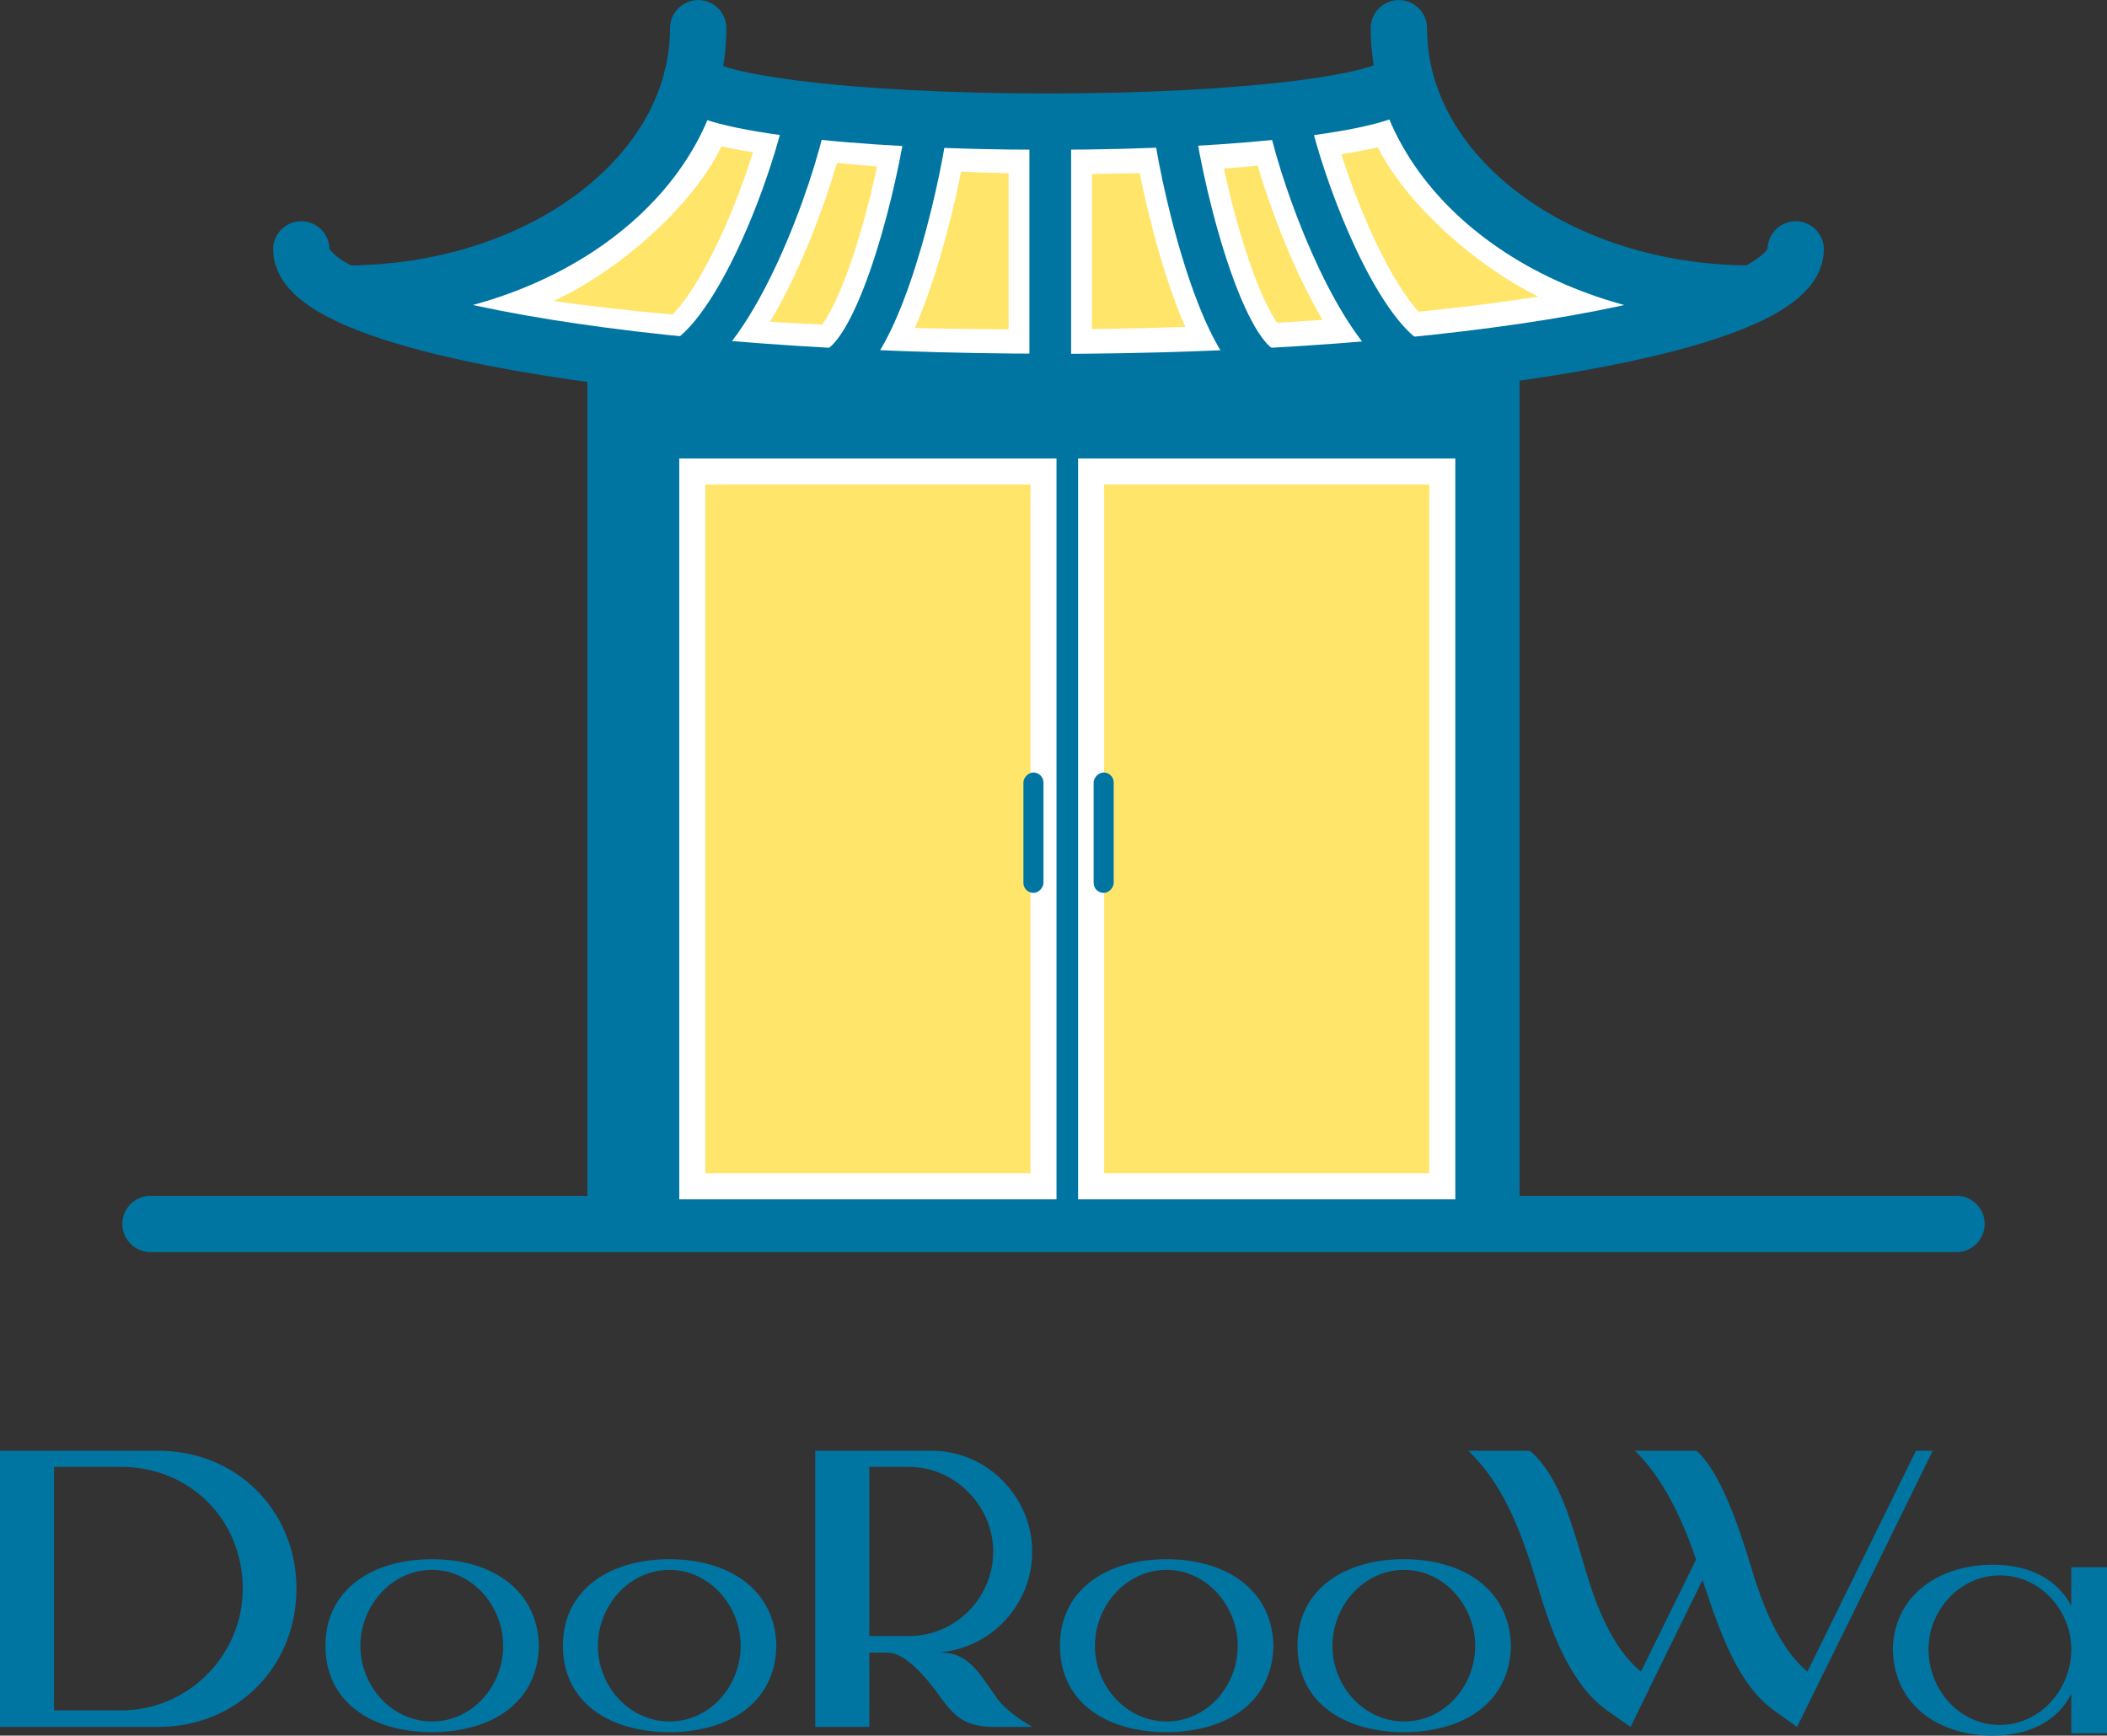 <svg width="210" height="173" viewBox="0 0 210 173" fill="none" xmlns="http://www.w3.org/2000/svg">
<rect x="0" y="0" width="210" height="173" fill="#333333" stroke="none"/>
<path fill-rule="evenodd" clip-rule="evenodd" d="M5.388 170.487H12.097C18.735 170.487 24.194 165.01 24.194 158.353C24.194 151.48 18.913 146.218 12.097 146.218H5.388V170.487ZM15.808 144.607C23.588 144.607 29.547 150.585 29.547 158.353C29.547 166.156 23.588 172.134 15.808 172.134H0V144.607H15.808ZM53.709 164.073C53.583 169.769 48.94 172.654 43.035 172.654C37.181 172.654 32.437 169.769 32.437 164.048C32.437 158.327 37.256 155.417 43.035 155.417C48.94 155.417 53.583 158.403 53.709 164.048V164.073ZM35.919 164.048C35.919 168.073 39.048 171.591 43.06 171.591C47.098 171.591 50.151 168.047 50.151 164.048C50.151 160.074 47.047 156.48 43.06 156.48C39.023 156.48 35.919 160.074 35.919 164.048ZM116.245 172.654C122.15 172.654 126.793 169.769 126.919 164.073V164.048C126.793 158.403 122.15 155.417 116.245 155.417C110.467 155.417 105.647 158.327 105.647 164.048C105.647 169.769 110.391 172.654 116.245 172.654ZM116.271 171.591C112.258 171.591 109.129 168.073 109.129 164.048C109.129 160.074 112.233 156.48 116.271 156.48C120.258 156.48 123.361 160.074 123.361 164.048C123.361 168.047 120.308 171.591 116.271 171.591ZM77.38 164.073C77.254 169.769 72.611 172.654 66.706 172.654C60.851 172.654 56.107 169.769 56.107 164.048C56.107 158.327 60.927 155.417 66.706 155.417C72.611 155.417 77.254 158.403 77.38 164.048V164.073ZM59.59 164.048C59.59 168.073 62.719 171.591 66.731 171.591C70.769 171.591 73.822 168.047 73.822 164.048C73.822 160.074 70.718 156.48 66.731 156.48C62.694 156.48 59.59 160.074 59.59 164.048ZM139.916 172.654C145.821 172.654 150.464 169.769 150.591 164.073V164.048C150.464 158.403 145.821 155.417 139.916 155.417C134.138 155.417 129.318 158.327 129.318 164.048C129.318 169.769 134.062 172.654 139.916 172.654ZM139.942 171.591C135.929 171.591 132.8 168.073 132.8 164.048C132.8 160.074 135.904 156.48 139.942 156.48C143.929 156.48 147.032 160.074 147.032 164.048C147.032 168.047 143.979 171.591 139.942 171.591ZM81.253 144.607H92.887C98.346 144.607 102.878 149.189 102.878 154.666C102.878 159.892 98.846 164.223 93.779 164.688V164.724C96.205 164.724 97.317 166.328 98.626 168.215L98.626 168.215L98.626 168.216C98.857 168.549 99.094 168.891 99.346 169.234C100.131 170.415 101.701 171.418 102.878 172.134H99.167C96.312 172.134 95.242 171.239 93.779 169.234C91.638 166.227 89.818 164.724 88.497 164.724H86.642V172.134H81.253V144.607ZM86.642 163.077H90.603C95.206 163.077 98.989 159.283 98.989 154.666C98.989 150.084 95.17 146.218 90.603 146.218H86.642V163.077ZM192.633 144.607H190.955L180.143 166.621C177.895 164.76 176.075 161.395 174.612 156.455C173.292 152.088 171.436 146.648 169.081 144.607H162.943C165.334 146.898 167.368 150.513 169.045 155.453L163.55 166.621C161.266 164.76 159.446 161.395 158.018 156.455C157.931 156.161 157.844 155.867 157.757 155.574C156.436 151.104 155.2 146.925 152.487 144.607H146.35C149.882 148.044 151.595 152.518 153.344 158.353C154.807 163.328 156.769 168.125 160.267 170.559L162.515 172.134C164.903 167.234 167.292 162.371 169.68 157.508L169.687 157.493L169.709 157.558C171.45 162.762 173.164 167.885 176.896 170.559L179.108 172.134C182.517 165.242 185.905 158.329 189.288 151.427L189.307 151.39C190.416 149.128 191.524 146.866 192.633 144.607ZM192.21 164.394C192.21 168.393 195.263 171.937 199.301 171.937C203.313 171.937 206.442 168.419 206.442 164.394C206.442 160.521 203.338 157.028 199.326 157.028C195.314 157.028 192.21 160.521 192.21 164.394ZM210 172.772H206.442V168.849C205.029 171.608 202.177 173 198.594 173C193.421 173 188.778 170.115 188.652 164.419V164.394C188.778 158.876 193.421 155.965 198.619 155.965C202.177 155.965 205.029 157.357 206.442 160.066V156.218H210V172.772Z" fill="#0075A2"/>
<path d="M15 122H195" stroke="#0075A2" stroke-width="5.612" stroke-miterlimit="10" stroke-linecap="round"/>
<path d="M149 34H61V117H149V34Z" fill="#0075A2" stroke="#0075A2" stroke-width="4.911" stroke-miterlimit="10"/>
<path fill-rule="evenodd" clip-rule="evenodd" d="M108.75 47H143.75V118.25H108.75V47Z" fill="#FFE56A" stroke="white" stroke-width="2.597"/>
<path fill-rule="evenodd" clip-rule="evenodd" d="M69 47H104V118.25H69V47Z" fill="#FFE56A" stroke="white" stroke-width="2.597"/>
<path d="M179.659 23.142C179.435 23.142 179.213 23.186 179.006 23.273C178.798 23.359 178.61 23.486 178.452 23.645C178.294 23.805 178.168 23.994 178.083 24.202C177.998 24.41 177.954 24.633 177.955 24.858C177.955 25.453 177.167 26.412 175.018 27.561C156.683 27.46 141.816 16.405 141.816 2.824C141.816 2.369 141.636 1.932 141.315 1.61C140.994 1.288 140.559 1.108 140.105 1.108C139.651 1.108 139.216 1.288 138.895 1.61C138.574 1.932 138.394 2.369 138.394 2.824C138.396 4.309 138.55 5.789 138.852 7.243C136.508 8.594 124.215 10.419 105.428 10.419H104.943C86.156 10.419 73.862 8.628 71.518 7.243C71.824 5.79 71.977 4.309 71.976 2.824C71.991 2.59 71.958 2.355 71.878 2.135C71.799 1.914 71.676 1.712 71.516 1.541C71.356 1.37 71.163 1.234 70.948 1.141C70.734 1.048 70.502 1 70.269 1C70.035 1 69.804 1.048 69.589 1.141C69.375 1.234 69.181 1.37 69.022 1.541C68.862 1.712 68.738 1.914 68.659 2.135C68.58 2.355 68.546 2.59 68.561 2.824C68.561 16.405 53.688 27.46 35.359 27.561C33.203 26.426 32.422 25.466 32.422 24.858C32.422 24.633 32.378 24.41 32.292 24.201C32.206 23.993 32.08 23.804 31.921 23.645C31.762 23.485 31.573 23.359 31.366 23.273C31.158 23.186 30.936 23.142 30.711 23.142C30.486 23.142 30.264 23.186 30.056 23.273C29.849 23.359 29.66 23.485 29.501 23.645C29.342 23.804 29.216 23.993 29.13 24.201C29.044 24.41 29 24.633 29 24.858C29 29.514 36.618 33.122 52.287 35.899C66.365 38.392 85.037 39.771 104.922 39.791H105.455C125.333 39.791 144.005 38.392 158.084 35.899C173.752 33.122 181.37 29.514 181.37 24.858C181.37 24.403 181.19 23.967 180.869 23.645C180.548 23.323 180.113 23.142 179.659 23.142Z" fill="#FFE56A"/>
<path d="M70.996 12.718C68.504 19.741 57.255 29.062 49.403 30.243" stroke="white" stroke-width="3.117"/>
<path d="M138.002 12.288C140.374 19.352 151.621 28.737 159.451 30.053" stroke="white" stroke-width="3.117"/>
<path d="M163.193 29.341C129.792 36.651 70.704 35.237 47.059 30.169" stroke="white" stroke-width="3.117"/>
<path d="M140.711 12.234C118.537 18.523 77.247 15.086 70.08 12.472" stroke="white" stroke-width="3.117"/>
<path d="M92.552 11.092C91.938 16.962 88.525 31.894 84.354 35.922M80.427 11.092C79.11 17.682 74.231 30.929 69 35.194M116.802 11.092C117.416 16.962 120.829 31.894 125 35.922M104.677 11.092V35.922M128.253 11.092C129.551 17.586 134.307 30.542 139.45 35" stroke="white" stroke-width="8.311"/>
<path d="M92.552 11.092C91.945 16.894 88.604 31.546 84.5 35.776C84.049 36.242 83.588 36.581 83.121 36.768M80.427 11.092C78.996 18.256 73.354 33.285 67.628 36.093M116.802 11.092C117.475 17.531 121.517 34.874 126.232 36.768M104.677 11.092V38.12M128.253 11.092C129.446 17.062 133.563 28.495 138.216 33.764C138.803 34.43 139.4 34.997 140 35.443" stroke="#0075A2" stroke-width="4.156"/>
<path d="M69.589 2.811C69.589 17.433 53.86 29.264 34.426 29.264" stroke="#0075A2" stroke-width="5.612" stroke-miterlimit="10" stroke-linecap="round"/>
<path d="M139.422 2.811C139.422 17.433 155.15 29.264 174.584 29.264" stroke="#0075A2" stroke-width="5.612" stroke-miterlimit="10" stroke-linecap="round"/>
<path d="M30.028 24.858C30.028 32.163 63.479 38.062 104.744 38.062" stroke="#0075A2" stroke-width="5.612" stroke-miterlimit="10" stroke-linecap="round"/>
<path d="M178.976 24.858C178.976 32.163 145.558 38.082 104.259 38.082" stroke="#0075A2" stroke-width="5.612" stroke-miterlimit="10" stroke-linecap="round"/>
<path d="M68.976 7.709C68.976 10.148 84.705 12.121 104.138 12.121H104.623C124.064 12.121 139.786 10.148 139.786 7.709" stroke="#0075A2" stroke-width="5.612" stroke-miterlimit="10" stroke-linecap="round"/>
<rect width="2" height="12" rx="1" transform="matrix(-1 0 0 1 111 77)" fill="#0075A2"/>
<rect width="2" height="12" rx="1" transform="matrix(-1 0 0 1 104 77)" fill="#0075A2"/>
</svg>
